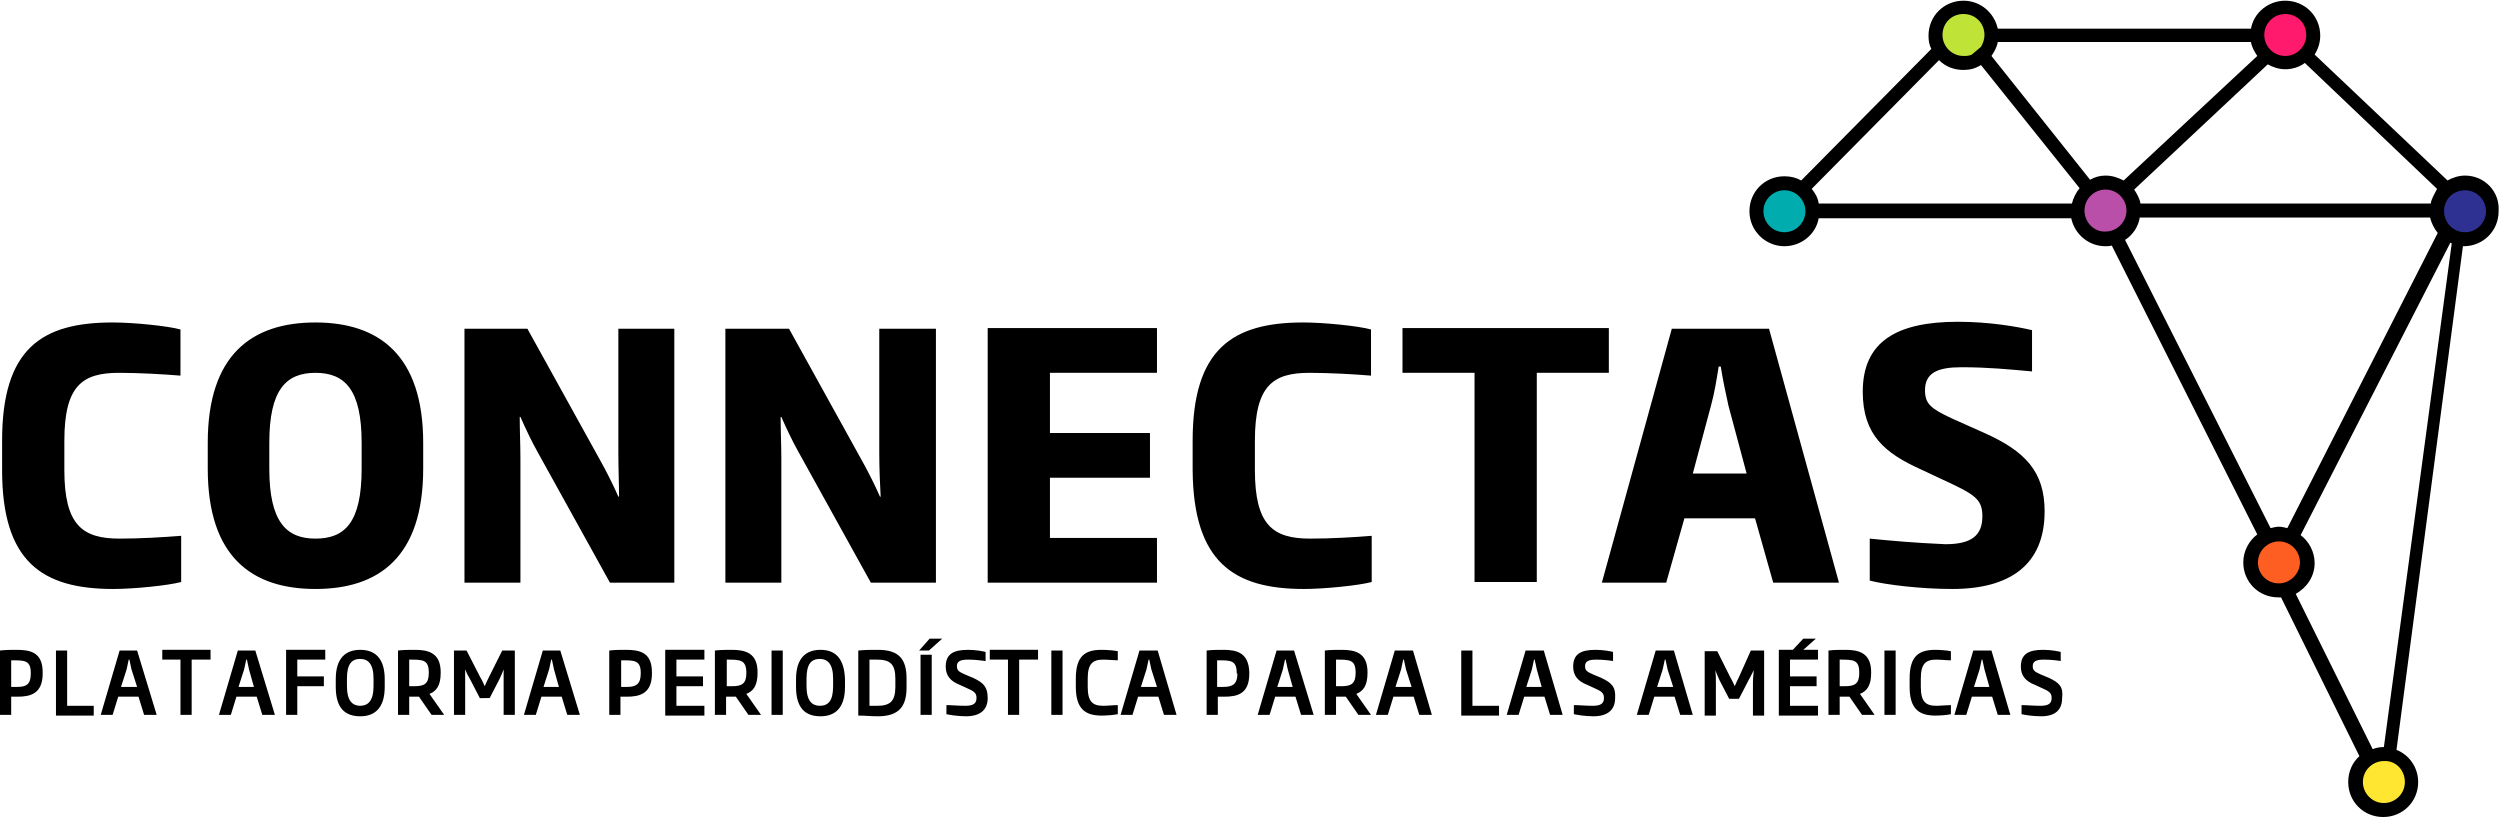 <?xml version="1.0" encoding="utf-8"?>
<!-- Generator: Adobe Illustrator 26.3.1, SVG Export Plug-In . SVG Version: 6.00 Build 0)  -->
<svg version="1.1" id="Layer_1" xmlns="http://www.w3.org/2000/svg" xmlns:xlink="http://www.w3.org/1999/xlink" x="0px" y="0px"
	 viewBox="0 0 357.4 116.8" style="enable-background:new 0 0 357.4 116.8;" xml:space="preserve">
<style type="text/css">
	.st0{fill-rule:evenodd;clip-rule:evenodd;fill:#00ACAE;}
	.st1{fill-rule:evenodd;clip-rule:evenodd;fill:#C0E338;}
	.st2{fill-rule:evenodd;clip-rule:evenodd;fill:#B94FA8;}
	.st3{fill-rule:evenodd;clip-rule:evenodd;fill:#FF1A6E;}
	.st4{fill-rule:evenodd;clip-rule:evenodd;fill:#2E3192;}
	.st5{fill-rule:evenodd;clip-rule:evenodd;fill:#FF5E23;}
	.st6{fill-rule:evenodd;clip-rule:evenodd;fill:#FFE731;}
	.st7{fill-rule:evenodd;clip-rule:evenodd;}
</style>
<g>
	<circle class="st0" cx="255.2" cy="29.8" r="4.2"/>
	<circle class="st1" cx="280.5" cy="4.8" r="4.2"/>
	<circle class="st2" cx="301" cy="30.1" r="4.2"/>
	<circle class="st3" cx="326.6" cy="4.8" r="4.2"/>
	<circle class="st4" cx="352.6" cy="30.1" r="4.2"/>
	<path class="st5" d="M329.5,80.1c0,2.3-1.9,4.2-4.2,4.2c-2.3,0-4.2-1.9-4.2-4.2c0-2.3,1.9-4.2,4.2-4.2
		C327.6,76,329.5,77.8,329.5,80.1z"/>
	<path class="st6" d="M344.9,111.5c0,2.3-1.9,4.2-4.2,4.2c-2.3,0-4.2-1.9-4.2-4.2s1.9-4.2,4.2-4.2
		C343,107.4,344.9,109.2,344.9,111.5z"/>
	<path class="st7" d="M352.4,33.2c-1.7,0-3-1.4-3-3c0-1.7,1.3-3,3-3c1.7,0,3,1.4,3,3C355.4,31.8,354.1,33.2,352.4,33.2z
		 M340.8,106.8c-0.6,0-1.1,0.1-1.6,0.3l-11-22.2c1.6-0.9,2.7-2.5,2.7-4.4c0-1.6-0.8-3.1-2-4l21.4-41.8l0.2,0.1L340.8,106.8z
		 M343.8,111.8c0,1.7-1.4,3-3,3c-1.7,0-3-1.4-3-3c0-1.7,1.4-3,3-3C342.5,108.7,343.8,110.1,343.8,111.8z M322.8,80.4
		c0-1.7,1.4-3,3-3c1.7,0,3,1.4,3,3s-1.4,3-3,3C324.1,83.4,322.8,82.1,322.8,80.4z M303.8,34.3c1.1-0.7,1.9-1.9,2.1-3.2h41.5
		c0.2,0.8,0.6,1.6,1.1,2.2L327,75.5c-0.4-0.1-0.8-0.2-1.2-0.2c-0.4,0-0.8,0.1-1.2,0.2L303.8,34.3z M298,30.1c0-1.7,1.4-3,3-3
		c1.7,0,3,1.4,3,3c0,1.7-1.4,3-3,3C299.4,33.2,298,31.8,298,30.1z M255.1,33.2c-1.7,0-3-1.4-3-3c0-1.7,1.4-3,3-3c1.7,0,3,1.4,3,3
		C258.1,31.8,256.8,33.2,255.1,33.2z M280.7,2c1.7,0,3,1.3,3,3c0,0.6-0.2,1.2-0.5,1.7l-1.3,1.1l0,0c-0.4,0.2-0.8,0.2-1.2,0.2
		c-1.7,0-3-1.4-3-3C277.7,3.3,279,2,280.7,2z M326.7,2c1.7,0,3,1.3,3,3c0,1.7-1.4,3-3,3c-1.7,0-3-1.4-3-3C323.7,3.3,325.1,2,326.7,2
		z M259,27l18.2-18.4c0.9,0.9,2.1,1.4,3.5,1.4c0.9,0,1.7-0.2,2.5-0.7l14.1,17.6c-0.5,0.6-0.9,1.4-1.1,2.2H260
		C259.9,28.3,259.5,27.6,259,27z M298.8,25.7L284.7,8c0.4-0.6,0.8-1.3,0.9-2h36.2c0.1,0.7,0.5,1.4,0.9,2l-19.1,17.8
		c-0.8-0.4-1.6-0.7-2.6-0.7C300.2,25.1,299.5,25.3,298.8,25.7z M347.5,29.1H306c-0.1-0.7-0.5-1.4-0.9-2l19.1-17.9
		c0.7,0.4,1.6,0.7,2.5,0.7c1,0,2-0.3,2.8-0.9l18.9,18C348,27.8,347.6,28.4,347.5,29.1z M352.4,25.1c-0.9,0-1.8,0.3-2.5,0.7
		L330.9,7.8c0.5-0.8,0.8-1.7,0.8-2.7c0-2.8-2.2-5-5-5c-2.4,0-4.5,1.7-4.9,4h-36.2c-0.5-2.3-2.5-4-4.9-4c-2.8,0-5,2.2-5,5
		c0,0.7,0.1,1.3,0.4,1.9l-18.6,18.8c-0.7-0.4-1.5-0.6-2.4-0.6c-2.8,0-5,2.2-5,5c0,2.8,2.3,5,5,5c2.4,0,4.5-1.7,4.9-4h36.1
		c0.5,2.3,2.5,4,4.9,4c0.3,0,0.6,0,0.9-0.1l20.8,41.3c-1.2,0.9-2,2.4-2,4c0,2.8,2.2,5,5,5c0.1,0,0.3,0,0.4,0l11.2,22.7
		c-1,0.9-1.6,2.2-1.6,3.7c0,2.8,2.2,5,5,5c2.8,0,5-2.2,5-5c0-2.1-1.3-3.9-3.1-4.6l9.5-72l0.1,0c2.8,0,5-2.2,5-5
		C357.4,27.4,355.2,25.1,352.4,25.1z"/>
	<path class="st7" d="M95.1,102.3h5.6v-1.4h-4v-2.8h3.8v-1.4h-3.8v-2.4h4v-1.4h-5.6V102.3z M182.6,98.2l0.8-2.5
		c0.1-0.5,0.2-1,0.3-1.4h0.1c0.1,0.5,0.2,1,0.3,1.4l0.7,2.5H182.6z M182.5,93l-2.7,9.2h1.7l0.8-2.6h2.9l0.8,2.6h1.8L185,93H182.5z
		 M91.6,96.3c0,1.5-0.7,1.9-1.9,1.9c-0.3,0-0.6,0-0.9,0v-3.8H89c1.7,0,2.6,0,2.6,1.8V96.3z M89.5,92.9c-0.8,0-1.6,0-2.4,0.1v9.2h1.6
		v-2.6c0.3,0,0.6,0,0.9,0c1.8,0,3.6-0.4,3.6-3.3v-0.2C93.2,93.3,91.5,92.9,89.5,92.9z M176.9,96.3c0,1.5-0.7,1.9-2,1.9
		c-0.3,0-0.6,0-0.9,0v-3.8h0.2c1.7,0,2.6,0,2.6,1.8V96.3z M174.9,92.9c-0.8,0-1.6,0-2.4,0.1v9.2h1.6v-2.6c0.3,0,0.6,0,0.9,0
		c1.9,0,3.6-0.4,3.6-3.3v-0.2C178.5,93.3,176.8,92.9,174.9,92.9z M77.7,98.2l0.8-2.5c0.1-0.5,0.2-1,0.3-1.4h0.1
		c0.1,0.5,0.2,1,0.3,1.4l0.7,2.5H77.7z M77.6,93l-2.7,9.2h1.7l0.8-2.6h2.9l0.8,2.6h1.8L80.1,93H77.6z M53.4,98.1
		c0,2.1-0.8,2.8-1.9,2.8c-1.1,0-1.9-0.7-1.9-2.8v-1.1c0-2.1,0.7-2.8,1.9-2.8c1.1,0,1.9,0.7,1.9,2.8V98.1z M51.5,92.9
		c-2.1,0-3.5,1.2-3.5,4.2v1.1c0,3,1.3,4.2,3.5,4.2c2.1,0,3.5-1.2,3.5-4.2v-1.1C55,94.1,53.6,92.9,51.5,92.9z M199.5,98.2l0.8-2.5
		c0.1-0.5,0.2-1,0.3-1.4h0.1c0.1,0.5,0.2,1,0.3,1.4l0.8,2.5H199.5z M199.4,93l-2.7,9.2h1.7l0.8-2.6h2.9l0.8,2.6h1.8l-2.7-9.2H199.4z
		 M61.3,96.2c0,1.5-0.6,1.9-2,1.9c-0.3,0-0.5,0-0.8,0v-3.8C60.5,94.3,61.3,94.3,61.3,96.2L61.3,96.2z M63,96.2v-0.1
		c0-2.8-1.8-3.2-3.7-3.2c-0.8,0-1.6,0-2.4,0.1v9.2h1.6v-2.6h0.7c0.2,0,0.5,0,0.7,0l1.8,2.6h1.8l-2.1-3C62.4,98.8,63,98,63,96.2z
		 M69.9,96.8c-0.2,0.4-0.4,0.8-0.6,1.3h0c-0.2-0.4-0.4-0.9-0.6-1.2L66.7,93h-1.8v9.2h1.6v-4.8c0-0.6,0-1.1,0-1.7h0
		c0.2,0.5,0.4,0.9,0.7,1.4l1.4,2.7H70l1.4-2.7c0.2-0.4,0.4-0.9,0.6-1.4h0C72,96.3,72,96.8,72,97.4v4.8h1.6V93h-1.8L69.9,96.8z
		 M193.8,96.2c0,1.5-0.6,1.9-2,1.9c-0.3,0-0.6,0-0.8,0v-3.8C193,94.3,193.8,94.3,193.8,96.2L193.8,96.2z M195.5,96.2v-0.1
		c0-2.8-1.8-3.2-3.7-3.2c-0.8,0-1.6,0-2.4,0.1v9.2h1.6v-2.6h0.7c0.2,0,0.5,0,0.7,0l1.8,2.6h1.8l-2.1-3
		C194.9,98.8,195.5,98,195.5,96.2z M128,98.2c0,2.1-0.8,2.7-2.6,2.7h-1.1v-6.6h1.1c1.8,0,2.6,0.6,2.6,2.7V98.2z M125.5,92.9
		c-1.2,0-1.7,0-2.8,0.1v9.3c1.1,0,1.7,0.1,2.8,0.1c3,0,4.1-1.4,4.1-4.1V97C129.6,94.2,128.5,92.9,125.5,92.9z M131.6,102.2h1.6v-8.6
		h-1.6V102.2z M163.1,98.2l0.8-2.5c0.1-0.5,0.2-1,0.3-1.4h0.1c0.1,0.5,0.2,1,0.3,1.4l0.8,2.5H163.1z M162.9,93l-2.7,9.2h1.7l0.8-2.6
		h2.9l0.8,2.6h1.8l-2.7-9.2H162.9z M131.4,93h1.4l1.9-1.7h-1.8L131.4,93z M139.1,96.9l-1.2-0.5c-0.9-0.4-1.1-0.6-1.1-1.2
		c0-0.7,0.6-0.9,1.6-0.9c0.9,0,1.8,0.1,2.5,0.2v-1.3c-0.4-0.1-1.4-0.3-2.5-0.3c-2.1,0-3.2,0.6-3.2,2.4c0,1.3,0.7,2.1,2,2.6l1.3,0.6
		c0.9,0.4,1.1,0.7,1.1,1.3c0,0.8-0.5,1.1-1.6,1.1c-1.1,0-2-0.1-2.7-0.1v1.3c0.4,0.1,1.7,0.3,2.8,0.3c2,0,3.1-0.9,3.1-2.6
		C141.2,98.2,140.6,97.6,139.1,96.9z M110.3,102.2h1.6V93h-1.6V102.2z M106.7,96.2c0,1.5-0.6,1.9-2,1.9c-0.3,0-0.6,0-0.8,0v-3.8
		C105.8,94.3,106.7,94.3,106.7,96.2L106.7,96.2z M108.3,96.2v-0.1c0-2.8-1.8-3.2-3.7-3.2c-0.8,0-1.6,0-2.4,0.1v9.2h1.6v-2.6h0.7
		c0.2,0,0.5,0,0.7,0l1.8,2.6h1.8l-2.1-3C107.7,98.8,108.3,98,108.3,96.2z M153.8,97v1.2c0,3.2,1.4,4.1,3.7,4.1
		c0.8,0,1.8-0.1,2.3-0.2v-1.3c-0.6,0-1.4,0.1-2.1,0.1c-1.5,0-2.2-0.6-2.2-2.7V97c0-2.1,0.7-2.7,2.2-2.7c0.7,0,1.6,0.1,2.1,0.1v-1.3
		c-0.4-0.1-1.5-0.2-2.3-0.2C155.2,92.9,153.8,93.7,153.8,97z M150.3,102.2h1.6V93h-1.6V102.2z M119.1,98.1c0,2.1-0.7,2.8-1.9,2.8
		c-1.1,0-1.9-0.7-1.9-2.8v-1.1c0-2.1,0.7-2.8,1.9-2.8c1.1,0,1.9,0.7,1.9,2.8V98.1z M117.3,92.9c-2.1,0-3.5,1.2-3.5,4.2v1.1
		c0,3,1.3,4.2,3.5,4.2c2.1,0,3.5-1.2,3.5-4.2v-1.1C120.7,94.1,119.4,92.9,117.3,92.9z M228.9,96.9l-1.2-0.5
		c-0.9-0.4-1.1-0.6-1.1-1.2c0-0.7,0.6-0.9,1.6-0.9c0.9,0,1.8,0.1,2.4,0.2v-1.3c-0.4-0.1-1.4-0.3-2.5-0.3c-2.1,0-3.2,0.6-3.2,2.4
		c0,1.3,0.7,2.1,2,2.6l1.3,0.6c0.9,0.4,1.1,0.7,1.1,1.3c0,0.8-0.5,1.1-1.6,1.1c-1.1,0-1.9-0.1-2.7-0.1v1.3c0.5,0.1,1.6,0.3,2.8,0.3
		c2,0,3.1-0.9,3.1-2.6C231,98.2,230.4,97.6,228.9,96.9z M248.6,96.8c-0.2,0.4-0.4,0.8-0.6,1.3h0c-0.2-0.4-0.4-0.9-0.6-1.2l-1.9-3.8
		h-1.8v9.2h1.6v-4.8c0-0.6,0-1.1-0.1-1.7h0c0.2,0.5,0.4,0.9,0.6,1.4l1.4,2.7h1.4l1.4-2.7c0.2-0.4,0.5-0.9,0.7-1.4h0
		c0,0.6-0.1,1.1-0.1,1.7v4.8h1.6V93h-1.9L248.6,96.8z M259.6,91.3h-1.8l-1.5,1.6h-2v9.4h5.6v-1.4h-4v-2.8h3.8v-1.4h-3.8v-2.4h4v-1.4
		h-2.1L259.6,91.3z M265.8,96.2c0,1.5-0.6,1.9-2,1.9c-0.3,0-0.5,0-0.8,0v-3.8C265,94.3,265.8,94.3,265.8,96.2L265.8,96.2z
		 M267.5,96.2v-0.1c0-2.8-1.8-3.2-3.7-3.2c-0.8,0-1.6,0-2.4,0.1v9.2h1.6v-2.6h0.7c0.2,0,0.5,0,0.7,0l1.8,2.6h1.8l-2.1-3
		C266.9,98.8,267.5,98,267.5,96.2z M210.5,93h-1.6v9.3h5.4v-1.4h-3.8V93z M292.9,96.9l-1.2-0.5c-0.9-0.4-1.1-0.6-1.1-1.2
		c0-0.7,0.6-0.9,1.6-0.9c0.9,0,1.8,0.1,2.4,0.2v-1.3c-0.4-0.1-1.4-0.3-2.5-0.3c-2.1,0-3.2,0.6-3.2,2.4c0,1.3,0.7,2.1,2,2.6l1.3,0.6
		c0.9,0.4,1.1,0.7,1.1,1.3c0,0.8-0.5,1.1-1.6,1.1c-1.1,0-1.9-0.1-2.7-0.1v1.3c0.4,0.1,1.6,0.3,2.8,0.3c2,0,3-0.9,3-2.6
		C295,98.2,294.4,97.6,292.9,96.9z M269.4,102.2h1.6V93h-1.6V102.2z M273,97v1.2c0,3.2,1.4,4.1,3.7,4.1c0.8,0,1.8-0.1,2.2-0.2v-1.3
		c-0.6,0-1.5,0.1-2.1,0.1c-1.5,0-2.2-0.6-2.2-2.7V97c0-2.1,0.7-2.7,2.2-2.7c0.7,0,1.5,0.1,2.1,0.1v-1.3c-0.4-0.1-1.5-0.2-2.2-0.2
		C274.4,92.9,273,93.7,273,97z M282.2,98.2l0.8-2.5c0.1-0.5,0.2-1,0.3-1.4h0.1c0.1,0.5,0.2,1,0.3,1.4l0.7,2.5H282.2z M282.1,93
		l-2.7,9.2h1.7l0.8-2.6h2.9l0.8,2.6h1.8l-2.7-9.2H282.1z M141.4,94.3h2.7v7.9h1.6v-7.9h2.7v-1.4h-6.9V94.3z M23.1,94.3h2.7v7.9h1.6
		v-7.9h2.7v-1.4h-6.9V94.3z M40.9,102.2h1.6v-4.1h3.8v-1.4h-3.8v-2.4h4v-1.4h-5.6V102.2z M218.2,98.2l0.8-2.5c0.1-0.5,0.2-1,0.3-1.4
		h0.1c0.1,0.5,0.2,1,0.3,1.4l0.7,2.5H218.2z M218.1,93l-2.7,9.2h1.7l0.8-2.6h2.9l0.8,2.6h1.8l-2.7-9.2H218.1z M34.1,98.2l0.8-2.5
		c0.1-0.5,0.2-1,0.3-1.4h0.1c0.1,0.5,0.2,1,0.3,1.4l0.7,2.5H34.1z M34,93l-2.7,9.2H33l0.8-2.6h2.9l0.8,2.6h1.8L36.5,93H34z
		 M4.4,96.3c0,1.5-0.6,1.9-1.9,1.9c-0.3,0-0.6,0-0.9,0v-3.8h0.2c1.7,0,2.6,0,2.6,1.8V96.3z M2.4,92.9c-0.8,0-1.6,0-2.4,0.1v9.2h1.6
		v-2.6c0.3,0,0.6,0,0.9,0c1.8,0,3.6-0.4,3.6-3.3v-0.2C6.1,93.3,4.4,92.9,2.4,92.9z M17.3,98.2l0.8-2.5c0.1-0.5,0.2-1,0.3-1.4h0.1
		c0.1,0.5,0.2,1,0.3,1.4l0.8,2.5H17.3z M17.1,93l-2.7,9.2h1.7l0.8-2.6h2.9l0.8,2.6h1.8L19.6,93H17.1z M9.6,93H8v9.3h5.4v-1.4H9.6V93
		z M236.9,98.2l0.8-2.5c0.1-0.5,0.2-1,0.3-1.4h0.1c0.1,0.5,0.2,1,0.3,1.4l0.8,2.5H236.9z M236.7,93l-2.7,9.2h1.7l0.8-2.6h2.9
		l0.8,2.6h1.8l-2.7-9.2H236.7z"/>
	<path class="st7" d="M244.6,58c0.5-1.8,0.8-3.7,1.1-5.6h0.3c0.3,1.9,0.7,3.8,1.1,5.6l2.6,9.7h-7.7L244.6,58z M250.9,74.1l2.6,9.2
		h9.4L252.9,47h-13.9l-10,36.3h9.2l2.6-9.2H250.9z M230,46.9h-29.5v6.4h10.3v29.9h8.9V53.3H230V46.9z M133.8,83.3V47h-8.1v17.7
		c0,2.2,0.1,4.6,0.2,6.3h-0.1c-0.7-1.6-1.7-3.6-2.6-5.2L112.8,47h-9.1v36.3h8V65.6c0-2-0.1-4-0.1-6h0.1c0.7,1.6,1.6,3.5,2.5,5.1
		l10.3,18.6H133.8z M186.4,84.2c2.9,0,7.9-0.5,9.7-1v-6.6c-2.4,0.2-5.8,0.4-8.8,0.4c-5.3,0-7.9-1.9-7.9-9.8V63
		c0-7.9,2.6-9.7,7.8-9.7c2.9,0,6.4,0.2,8.8,0.4v-6.6c-1.8-0.5-6.7-1-9.7-1c-10.1,0-15.8,3.8-15.8,16.9v4.2
		C170.6,80.3,176.3,84.2,186.4,84.2z M274.6,67.1l4.9,2.3c3.1,1.5,3.9,2.3,3.9,4.4c0,2.8-1.6,4-5.3,4c-4.5-0.2-7.8-0.5-10.8-0.8v6
		c2.3,0.6,7.3,1.2,11.8,1.2c8.3,0,13.2-3.5,13.2-11.1c0-5.7-2.8-8.6-8.6-11.2l-4.7-2.1c-3-1.4-3.8-2.1-3.8-4c0-2.5,1.8-3.3,5.2-3.3
		c3.8,0,6.8,0.3,10.1,0.6v-5.9c-2.1-0.5-6.1-1.2-10.6-1.2c-8.7,0-13.6,2.8-13.6,10C266.3,62.2,269.5,64.8,274.6,67.1z M74.4,65.6
		c0-2-0.1-4-0.1-6h0.1c0.7,1.6,1.6,3.5,2.5,5.1l10.3,18.6h9.2V47h-8v17.7c0,2.2,0.1,4.6,0.1,6.3h-0.1c-0.7-1.6-1.7-3.6-2.6-5.2
		L75.4,47h-9v36.3h8V65.6z M165.4,76.9h-15.3v-8.6h14.3v-6.4h-14.3v-8.6h15.3v-6.4h-24.2v36.4h24.2V76.9L165.4,76.9z M38.5,63.3
		c0-7.6,2.4-10,6.6-10c4.2,0,6.6,2.4,6.6,10v3.7c0,7.7-2.4,10-6.6,10c-4.1,0-6.6-2.3-6.6-10V63.3z M45.1,84.2
		c9.1,0,15.4-4.6,15.4-17.2v-3.7c0-12.6-6.4-17.2-15.4-17.2c-9.1,0-15.4,4.6-15.4,17.2V67C29.7,79.6,36,84.2,45.1,84.2z M292.3,73.1
		L292.3,73.1v0.1V73.1z M16.2,84.2c2.9,0,7.9-0.5,9.7-1v-6.6C23.4,76.8,20,77,17.1,77c-5.3,0-7.9-1.9-7.9-9.8V63
		c0-7.9,2.6-9.7,7.8-9.7c2.9,0,6.4,0.2,8.8,0.4v-6.6c-1.8-0.5-6.7-1-9.7-1C6,46.1,0.3,49.8,0.3,63v4.2C0.3,80.3,6,84.2,16.2,84.2z"
		/>
</g>
</svg>
